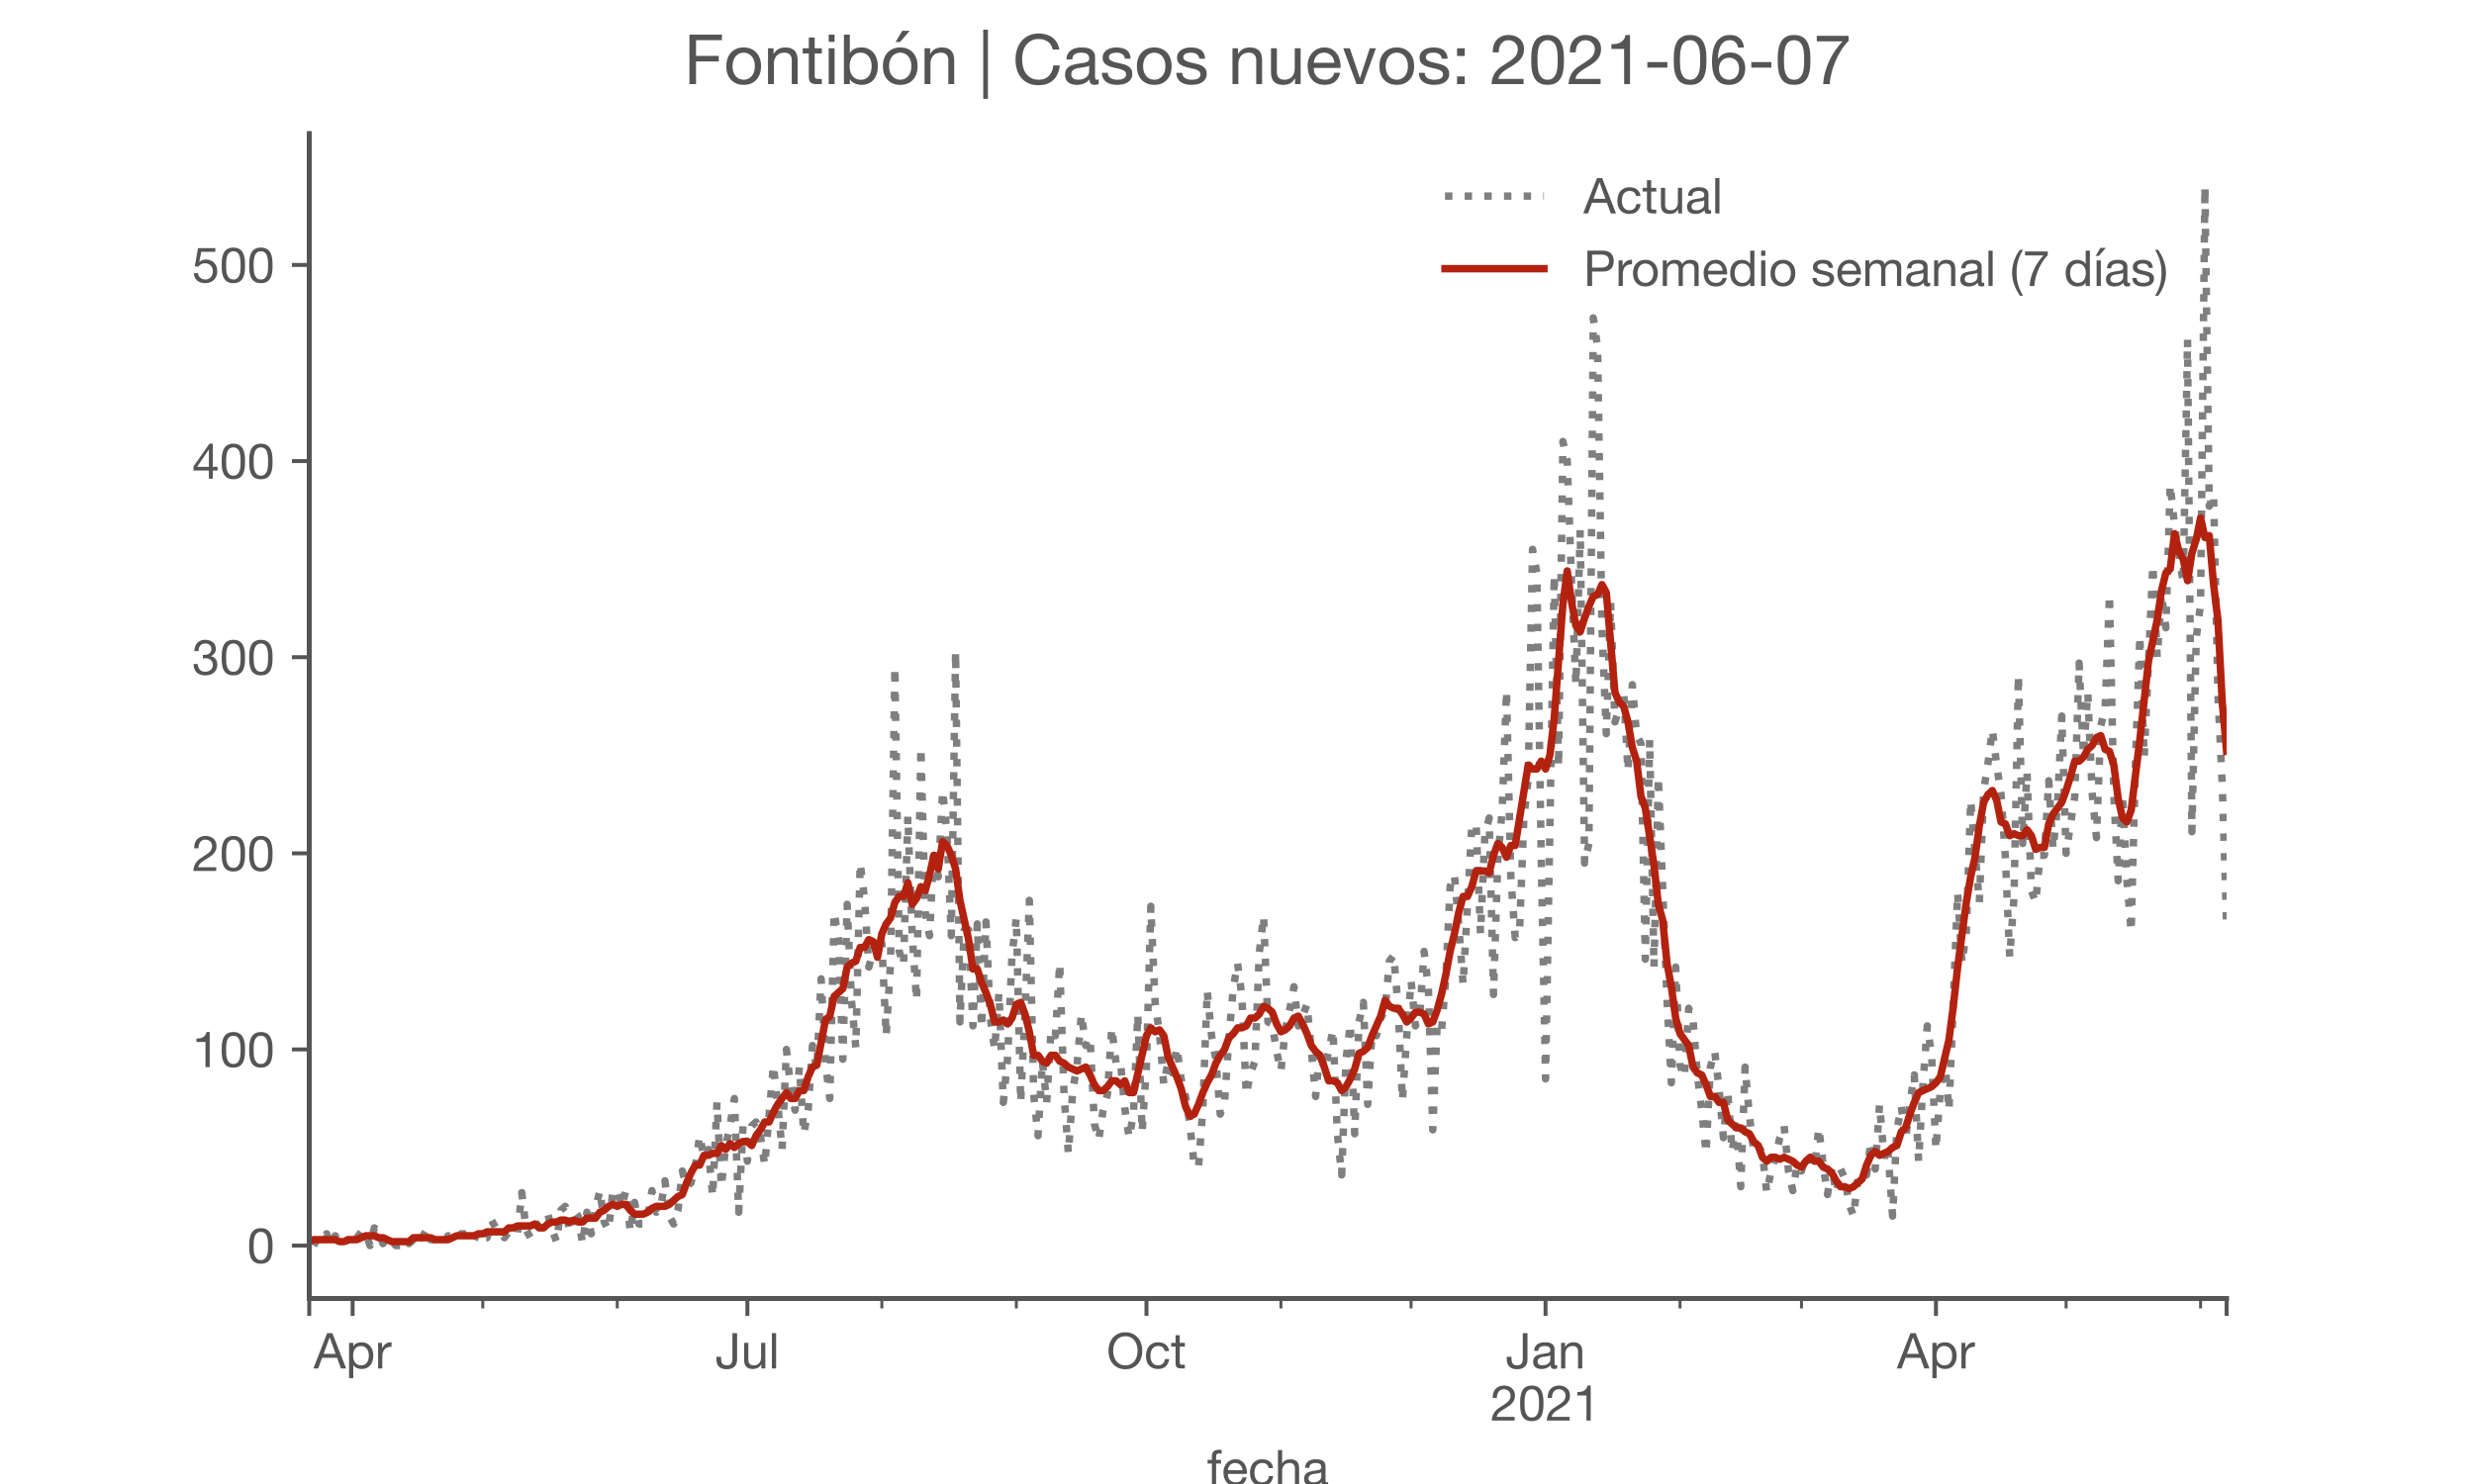 <?xml version="1.0" encoding="utf-8" standalone="no"?>
<!DOCTYPE svg PUBLIC "-//W3C//DTD SVG 1.1//EN"
  "http://www.w3.org/Graphics/SVG/1.1/DTD/svg11.dtd">
<!-- Created with matplotlib (https://matplotlib.org/) -->
<svg height="300pt" version="1.1" viewBox="0 0 500 300" width="500pt" xmlns="http://www.w3.org/2000/svg" xmlns:xlink="http://www.w3.org/1999/xlink">
 <defs>
  <style type="text/css">*{stroke-linecap:butt;stroke-linejoin:round;}</style>
 </defs>
 <g id="figure_1">
  <g id="patch_1">
   <path d="M 0 300 
L 500 300 
L 500 0 
L 0 0 
z
" style="fill:#ffffff;"/>
  </g>
  <g id="axes_1">
   <g id="patch_2">
    <path d="M 62.5 262.5 
L 450 262.5 
L 450 27 
L 62.5 27 
z
" style="fill:#ffffff;"/>
   </g>
   <g id="matplotlib.axis_1">
    <g id="xtick_1">
     <g id="line2d_1">
      <defs>
       <path d="M 0 0 
L 0 3.5 
" id="m747e2728db" style="stroke:#555555;stroke-width:0.8;"/>
      </defs>
      <g>
       <use style="fill:#555555;stroke:#555555;stroke-width:0.8;" x="62.5" xlink:href="#m747e2728db" y="262.5"/>
      </g>
     </g>
    </g>
    <g id="xtick_2">
     <g id="line2d_2">
      <g>
       <use style="fill:#555555;stroke:#555555;stroke-width:0.8;" x="71.267" xlink:href="#m747e2728db" y="262.5"/>
      </g>
     </g>
     <g id="text_1">
      <!-- Apr -->
      <g style="fill:#555555;" transform="translate(63.397 276.641)scale(0.1 -0.1)">
       <defs>
        <path d="M 20.094 29.5 
L 32.203 62.797 
L 32.406 62.797 
L 44.297 29.5 
z
M 27.203 71.406 
L -0.594 0 
L 9.094 0 
L 17.094 21.5 
L 47.297 21.5 
L 55.094 0 
L 65.594 0 
L 37.703 71.406 
z
" id="HelveticaNeue-65"/>
        <path d="M 6.703 51.703 
L 6.703 -19.703 
L 15.203 -19.703 
L 15.203 6.906 
L 15.406 6.906 
Q 16.797 4.594 18.844 3.047 
Q 20.906 1.5 23.203 0.594 
Q 25.5 -0.297 27.844 -0.688 
Q 30.203 -1.094 32.094 -1.094 
Q 38 -1.094 42.453 1 
Q 46.906 3.094 49.844 6.75 
Q 52.797 10.406 54.25 15.297 
Q 55.703 20.203 55.703 25.703 
Q 55.703 31.203 54.203 36.094 
Q 52.703 41 49.75 44.75 
Q 46.797 48.5 42.344 50.703 
Q 37.906 52.906 31.906 52.906 
Q 26.5 52.906 22 50.953 
Q 17.5 49 15.406 44.703 
L 15.203 44.703 
L 15.203 51.703 
z
M 46.703 26.297 
Q 46.703 22.5 45.891 18.891 
Q 45.094 15.297 43.297 12.5 
Q 41.5 9.703 38.547 8 
Q 35.594 6.297 31.203 6.297 
Q 26.797 6.297 23.688 7.938 
Q 20.594 9.594 18.641 12.297 
Q 16.703 15 15.797 18.547 
Q 14.906 22.094 14.906 25.906 
Q 14.906 29.5 15.75 33 
Q 16.594 36.5 18.5 39.25 
Q 20.406 42 23.406 43.703 
Q 26.406 45.406 30.703 45.406 
Q 34.797 45.406 37.844 43.797 
Q 40.906 42.203 42.844 39.5 
Q 44.797 36.797 45.75 33.344 
Q 46.703 29.906 46.703 26.297 
z
" id="HelveticaNeue-112"/>
        <path d="M 6.094 51.703 
L 6.094 0 
L 14.594 0 
L 14.594 23 
Q 14.594 28 15.594 31.844 
Q 16.594 35.703 18.797 38.391 
Q 21 41.094 24.594 42.5 
Q 28.203 43.906 33.297 43.906 
L 33.297 52.906 
Q 26.406 53.094 21.906 50.094 
Q 17.406 47.094 14.297 40.797 
L 14.094 40.797 
L 14.094 51.703 
z
" id="HelveticaNeue-114"/>
       </defs>
       <use xlink:href="#HelveticaNeue-65"/>
       <use x="64.8" xlink:href="#HelveticaNeue-112"/>
       <use x="124.1" xlink:href="#HelveticaNeue-114"/>
      </g>
     </g>
    </g>
    <g id="xtick_3">
     <g id="line2d_3">
      <g>
       <use style="fill:#555555;stroke:#555555;stroke-width:0.8;" x="151.046" xlink:href="#m747e2728db" y="262.5"/>
      </g>
     </g>
     <g id="text_2">
      <!-- Jul -->
      <g style="fill:#555555;" transform="translate(144.561 276.641)scale(0.1 -0.1)">
       <defs>
        <path d="M 44.094 17.797 
L 44.094 71.406 
L 34.594 71.406 
L 34.594 19.203 
Q 34.594 13.297 32.141 9.797 
Q 29.703 6.297 23.203 6.297 
Q 19.703 6.297 17.453 7.344 
Q 15.203 8.406 13.953 10.297 
Q 12.703 12.203 12.203 14.797 
Q 11.703 17.406 11.703 20.5 
L 11.703 23.5 
L 2.203 23.5 
L 2.203 19.094 
Q 2.203 8.906 7.594 3.656 
Q 13 -1.594 23 -1.594 
Q 29 -1.594 33.047 0.047 
Q 37.094 1.703 39.547 4.453 
Q 42 7.203 43.047 10.703 
Q 44.094 14.203 44.094 17.797 
z
" id="HelveticaNeue-74"/>
        <path d="M 49.203 0 
L 49.203 51.703 
L 40.703 51.703 
L 40.703 22.5 
Q 40.703 19 39.75 16.047 
Q 38.797 13.094 36.891 10.891 
Q 35 8.703 32.141 7.5 
Q 29.297 6.297 25.406 6.297 
Q 20.5 6.297 17.703 9.094 
Q 14.906 11.906 14.906 16.703 
L 14.906 51.703 
L 6.406 51.703 
L 6.406 17.703 
Q 6.406 13.5 7.25 10.047 
Q 8.094 6.594 10.188 4.094 
Q 12.297 1.594 15.688 0.25 
Q 19.094 -1.094 24.203 -1.094 
Q 29.906 -1.094 34.094 1.156 
Q 38.297 3.406 41 8.203 
L 41.203 8.203 
L 41.203 0 
z
" id="HelveticaNeue-117"/>
        <path d="M 6.906 71.406 
L 6.906 0 
L 15.406 0 
L 15.406 71.406 
z
" id="HelveticaNeue-108"/>
       </defs>
       <use xlink:href="#HelveticaNeue-74"/>
       <use x="51.9" xlink:href="#HelveticaNeue-117"/>
       <use x="107.5" xlink:href="#HelveticaNeue-108"/>
      </g>
     </g>
    </g>
    <g id="xtick_4">
     <g id="line2d_4">
      <g>
       <use style="fill:#555555;stroke:#555555;stroke-width:0.8;" x="231.702" xlink:href="#m747e2728db" y="262.5"/>
      </g>
     </g>
     <g id="text_3">
      <!-- Oct -->
      <g style="fill:#555555;" transform="translate(223.642 276.641)scale(0.1 -0.1)">
       <defs>
        <path d="M 13.297 35.703 
Q 13.297 41.094 14.688 46.344 
Q 16.094 51.594 19.094 55.797 
Q 22.094 60 26.797 62.547 
Q 31.5 65.094 38 65.094 
Q 44.5 65.094 49.203 62.547 
Q 53.906 60 56.906 55.797 
Q 59.906 51.594 61.297 46.344 
Q 62.703 41.094 62.703 35.703 
Q 62.703 30.297 61.297 25.047 
Q 59.906 19.797 56.906 15.594 
Q 53.906 11.406 49.203 8.844 
Q 44.5 6.297 38 6.297 
Q 31.5 6.297 26.797 8.844 
Q 22.094 11.406 19.094 15.594 
Q 16.094 19.797 14.688 25.047 
Q 13.297 30.297 13.297 35.703 
z
M 3.797 35.703 
Q 3.797 28.406 5.938 21.656 
Q 8.094 14.906 12.391 9.703 
Q 16.703 4.5 23.094 1.453 
Q 29.5 -1.594 38 -1.594 
Q 46.5 -1.594 52.891 1.453 
Q 59.297 4.5 63.594 9.703 
Q 67.906 14.906 70.047 21.656 
Q 72.203 28.406 72.203 35.703 
Q 72.203 43 70.047 49.75 
Q 67.906 56.5 63.594 61.703 
Q 59.297 66.906 52.891 70 
Q 46.5 73.094 38 73.094 
Q 29.5 73.094 23.094 70 
Q 16.703 66.906 12.391 61.703 
Q 8.094 56.5 5.938 49.75 
Q 3.797 43 3.797 35.703 
z
" id="HelveticaNeue-79"/>
        <path d="M 41.5 35.094 
L 50.297 35.094 
Q 49.797 39.703 47.891 43.047 
Q 46 46.406 43.047 48.594 
Q 40.094 50.797 36.25 51.844 
Q 32.406 52.906 28 52.906 
Q 21.906 52.906 17.297 50.75 
Q 12.703 48.594 9.641 44.844 
Q 6.594 41.094 5.094 36.047 
Q 3.594 31 3.594 25.203 
Q 3.594 19.406 5.141 14.547 
Q 6.703 9.703 9.75 6.203 
Q 12.797 2.703 17.344 0.797 
Q 21.906 -1.094 27.797 -1.094 
Q 37.703 -1.094 43.453 4.094 
Q 49.203 9.297 50.594 18.906 
L 41.906 18.906 
Q 41.094 12.906 37.547 9.594 
Q 34 6.297 27.703 6.297 
Q 23.703 6.297 20.797 7.891 
Q 17.906 9.5 16.094 12.141 
Q 14.297 14.797 13.438 18.188 
Q 12.594 21.594 12.594 25.203 
Q 12.594 29.094 13.391 32.75 
Q 14.203 36.406 16.047 39.203 
Q 17.906 42 21 43.703 
Q 24.094 45.406 28.703 45.406 
Q 34.094 45.406 37.297 42.703 
Q 40.5 40 41.5 35.094 
z
" id="HelveticaNeue-99"/>
        <path d="M 18.203 51.703 
L 18.203 67.203 
L 9.703 67.203 
L 9.703 51.703 
L 0.906 51.703 
L 0.906 44.203 
L 9.703 44.203 
L 9.703 11.297 
Q 9.703 7.703 10.391 5.5 
Q 11.094 3.297 12.547 2.094 
Q 14 0.906 16.344 0.453 
Q 18.703 0 22 0 
L 28.5 0 
L 28.5 7.5 
L 24.594 7.5 
Q 22.594 7.5 21.344 7.641 
Q 20.094 7.797 19.391 8.297 
Q 18.703 8.797 18.453 9.688 
Q 18.203 10.594 18.203 12.094 
L 18.203 44.203 
L 28.5 44.203 
L 28.5 51.703 
z
" id="HelveticaNeue-116"/>
       </defs>
       <use xlink:href="#HelveticaNeue-79"/>
       <use x="76" xlink:href="#HelveticaNeue-99"/>
       <use x="129.7" xlink:href="#HelveticaNeue-116"/>
      </g>
     </g>
    </g>
    <g id="xtick_5">
     <g id="line2d_5">
      <g>
       <use style="fill:#555555;stroke:#555555;stroke-width:0.8;" x="312.359" xlink:href="#m747e2728db" y="262.5"/>
      </g>
     </g>
     <g id="text_4">
      <!-- Jan -->
      <g style="fill:#555555;" transform="translate(304.298 276.641)scale(0.1 -0.1)">
       <defs>
        <path d="M 52.203 0.203 
Q 50 -1.094 46.094 -1.094 
Q 42.797 -1.094 40.844 0.75 
Q 38.906 2.594 38.906 6.797 
Q 35.406 2.594 30.75 0.75 
Q 26.094 -1.094 20.703 -1.094 
Q 17.203 -1.094 14.047 -0.297 
Q 10.906 0.5 8.594 2.203 
Q 6.297 3.906 4.938 6.656 
Q 3.594 9.406 3.594 13.297 
Q 3.594 17.703 5.094 20.5 
Q 6.594 23.297 9.047 25.047 
Q 11.5 26.797 14.641 27.688 
Q 17.797 28.594 21.094 29.203 
Q 24.594 29.906 27.75 30.25 
Q 30.906 30.594 33.297 31.25 
Q 35.703 31.906 37.094 33.156 
Q 38.5 34.406 38.5 36.797 
Q 38.5 39.594 37.453 41.297 
Q 36.406 43 34.75 43.891 
Q 33.094 44.797 31.047 45.094 
Q 29 45.406 27 45.406 
Q 21.594 45.406 18 43.344 
Q 14.406 41.297 14.094 35.594 
L 5.594 35.594 
Q 5.797 40.406 7.594 43.703 
Q 9.406 47 12.406 49.047 
Q 15.406 51.094 19.25 52 
Q 23.094 52.906 27.5 52.906 
Q 31 52.906 34.453 52.406 
Q 37.906 51.906 40.703 50.344 
Q 43.5 48.797 45.203 46 
Q 46.906 43.203 46.906 38.703 
L 46.906 12.094 
Q 46.906 9.094 47.25 7.688 
Q 47.594 6.297 49.594 6.297 
Q 50.703 6.297 52.203 6.797 
z
M 38.406 26.703 
Q 36.797 25.5 34.188 24.953 
Q 31.594 24.406 28.75 24.047 
Q 25.906 23.703 23 23.25 
Q 20.094 22.797 17.797 21.797 
Q 15.5 20.797 14.047 18.938 
Q 12.594 17.094 12.594 13.906 
Q 12.594 11.797 13.438 10.344 
Q 14.297 8.906 15.641 8 
Q 17 7.094 18.797 6.688 
Q 20.594 6.297 22.594 6.297 
Q 26.797 6.297 29.797 7.438 
Q 32.797 8.594 34.688 10.344 
Q 36.594 12.094 37.5 14.141 
Q 38.406 16.203 38.406 18 
z
" id="HelveticaNeue-97"/>
        <path d="M 6.406 51.703 
L 6.406 0 
L 14.906 0 
L 14.906 29.203 
Q 14.906 32.703 15.844 35.641 
Q 16.797 38.594 18.688 40.797 
Q 20.594 43 23.438 44.203 
Q 26.297 45.406 30.203 45.406 
Q 35.094 45.406 37.891 42.594 
Q 40.703 39.797 40.703 35 
L 40.703 0 
L 49.203 0 
L 49.203 34 
Q 49.203 38.203 48.344 41.641 
Q 47.5 45.094 45.391 47.594 
Q 43.297 50.094 39.891 51.5 
Q 36.5 52.906 31.406 52.906 
Q 19.906 52.906 14.594 43.5 
L 14.406 43.5 
L 14.406 51.703 
z
" id="HelveticaNeue-110"/>
       </defs>
       <use xlink:href="#HelveticaNeue-74"/>
       <use x="51.9" xlink:href="#HelveticaNeue-97"/>
       <use x="105.6" xlink:href="#HelveticaNeue-110"/>
      </g>
      <!-- 2021 -->
      <g style="fill:#555555;" transform="translate(301.24 287.18)scale(0.1 -0.1)">
       <defs>
        <path d="M 4.406 45.797 
L 12.906 45.797 
Q 12.797 49 13.547 52.141 
Q 14.297 55.297 16 57.797 
Q 17.703 60.297 20.344 61.844 
Q 23 63.406 26.703 63.406 
Q 29.5 63.406 32 62.5 
Q 34.5 61.594 36.344 59.891 
Q 38.203 58.203 39.297 55.844 
Q 40.406 53.5 40.406 50.594 
Q 40.406 46.906 39.25 44.094 
Q 38.094 41.297 35.844 38.891 
Q 33.594 36.5 30.188 34.141 
Q 26.797 31.797 22.297 29 
Q 18.594 26.797 15.188 24.297 
Q 11.797 21.797 9.094 18.5 
Q 6.406 15.203 4.656 10.75 
Q 2.906 6.297 2.406 0 
L 48.703 0 
L 48.703 7.5 
L 12.297 7.5 
Q 12.906 10.797 14.844 13.344 
Q 16.797 15.906 19.547 18.094 
Q 22.297 20.297 25.594 22.25 
Q 28.906 24.203 32.203 26.203 
Q 35.5 28.297 38.594 30.594 
Q 41.703 32.906 44.094 35.75 
Q 46.5 38.594 47.953 42.188 
Q 49.406 45.797 49.406 50.5 
Q 49.406 55.5 47.656 59.297 
Q 45.906 63.094 42.906 65.641 
Q 39.906 68.203 35.844 69.547 
Q 31.797 70.906 27.203 70.906 
Q 21.594 70.906 17.188 69 
Q 12.797 67.094 9.844 63.75 
Q 6.906 60.406 5.5 55.797 
Q 4.094 51.203 4.406 45.797 
z
" id="HelveticaNeue-50"/>
        <path d="M 13.203 34.906 
Q 13.203 37.5 13.25 40.641 
Q 13.297 43.797 13.75 46.938 
Q 14.203 50.094 15.047 53.094 
Q 15.906 56.094 17.547 58.344 
Q 19.203 60.594 21.703 62 
Q 24.203 63.406 27.797 63.406 
Q 31.406 63.406 33.906 62 
Q 36.406 60.594 38.047 58.344 
Q 39.703 56.094 40.547 53.094 
Q 41.406 50.094 41.844 46.938 
Q 42.297 43.797 42.344 40.641 
Q 42.406 37.5 42.406 34.906 
Q 42.406 30.906 42.156 25.953 
Q 41.906 21 40.547 16.641 
Q 39.203 12.297 36.203 9.297 
Q 33.203 6.297 27.797 6.297 
Q 22.406 6.297 19.406 9.297 
Q 16.406 12.297 15.047 16.641 
Q 13.703 21 13.453 25.953 
Q 13.203 30.906 13.203 34.906 
z
M 4.203 34.797 
Q 4.203 30.906 4.391 26.703 
Q 4.594 22.5 5.391 18.5 
Q 6.203 14.5 7.703 10.953 
Q 9.203 7.406 11.797 4.703 
Q 14.406 2 18.344 0.453 
Q 22.297 -1.094 27.797 -1.094 
Q 33.406 -1.094 37.297 0.453 
Q 41.203 2 43.797 4.703 
Q 46.406 7.406 47.906 10.953 
Q 49.406 14.5 50.203 18.5 
Q 51 22.5 51.203 26.703 
Q 51.406 30.906 51.406 34.797 
Q 51.406 38.703 51.203 42.891 
Q 51 47.094 50.203 51.094 
Q 49.406 55.094 47.906 58.688 
Q 46.406 62.297 43.797 65 
Q 41.203 67.703 37.25 69.297 
Q 33.297 70.906 27.797 70.906 
Q 22.297 70.906 18.344 69.297 
Q 14.406 67.703 11.797 65 
Q 9.203 62.297 7.703 58.688 
Q 6.203 55.094 5.391 51.094 
Q 4.594 47.094 4.391 42.891 
Q 4.203 38.703 4.203 34.797 
z
" id="HelveticaNeue-48"/>
        <path d="M 35.594 0 
L 35.594 70.906 
L 29.094 70.906 
Q 28.406 66.906 26.5 64.297 
Q 24.594 61.703 21.844 60.203 
Q 19.094 58.703 15.688 58.141 
Q 12.297 57.594 8.703 57.594 
L 8.703 50.797 
L 27.094 50.797 
L 27.094 0 
z
" id="HelveticaNeue-49"/>
       </defs>
       <use xlink:href="#HelveticaNeue-50"/>
       <use x="55.6" xlink:href="#HelveticaNeue-48"/>
       <use x="111.2" xlink:href="#HelveticaNeue-50"/>
       <use x="166.8" xlink:href="#HelveticaNeue-49"/>
      </g>
     </g>
    </g>
    <g id="xtick_6">
     <g id="line2d_6">
      <g>
       <use style="fill:#555555;stroke:#555555;stroke-width:0.8;" x="391.261" xlink:href="#m747e2728db" y="262.5"/>
      </g>
     </g>
     <g id="text_5">
      <!-- Apr -->
      <g style="fill:#555555;" transform="translate(383.392 276.641)scale(0.1 -0.1)">
       <use xlink:href="#HelveticaNeue-65"/>
       <use x="64.8" xlink:href="#HelveticaNeue-112"/>
       <use x="124.1" xlink:href="#HelveticaNeue-114"/>
      </g>
     </g>
    </g>
    <g id="xtick_7">
     <g id="line2d_7">
      <g>
       <use style="fill:#555555;stroke:#555555;stroke-width:0.8;" x="450" xlink:href="#m747e2728db" y="262.5"/>
      </g>
     </g>
    </g>
    <g id="xtick_8">
     <g id="line2d_8">
      <defs>
       <path d="M 0 0 
L 0 2 
" id="ma4de3deaf3" style="stroke:#555555;stroke-width:0.6;"/>
      </defs>
      <g>
       <use style="fill:#555555;stroke:#555555;stroke-width:0.6;" x="97.568" xlink:href="#ma4de3deaf3" y="262.5"/>
      </g>
     </g>
    </g>
    <g id="xtick_9">
     <g id="line2d_9">
      <g>
       <use style="fill:#555555;stroke:#555555;stroke-width:0.6;" x="124.745" xlink:href="#ma4de3deaf3" y="262.5"/>
      </g>
     </g>
    </g>
    <g id="xtick_10">
     <g id="line2d_10">
      <g>
       <use style="fill:#555555;stroke:#555555;stroke-width:0.6;" x="178.224" xlink:href="#ma4de3deaf3" y="262.5"/>
      </g>
     </g>
    </g>
    <g id="xtick_11">
     <g id="line2d_11">
      <g>
       <use style="fill:#555555;stroke:#555555;stroke-width:0.6;" x="205.402" xlink:href="#ma4de3deaf3" y="262.5"/>
      </g>
     </g>
    </g>
    <g id="xtick_12">
     <g id="line2d_12">
      <g>
       <use style="fill:#555555;stroke:#555555;stroke-width:0.6;" x="258.88" xlink:href="#ma4de3deaf3" y="262.5"/>
      </g>
     </g>
    </g>
    <g id="xtick_13">
     <g id="line2d_13">
      <g>
       <use style="fill:#555555;stroke:#555555;stroke-width:0.6;" x="285.181" xlink:href="#ma4de3deaf3" y="262.5"/>
      </g>
     </g>
    </g>
    <g id="xtick_14">
     <g id="line2d_14">
      <g>
       <use style="fill:#555555;stroke:#555555;stroke-width:0.6;" x="339.536" xlink:href="#ma4de3deaf3" y="262.5"/>
      </g>
     </g>
    </g>
    <g id="xtick_15">
     <g id="line2d_15">
      <g>
       <use style="fill:#555555;stroke:#555555;stroke-width:0.6;" x="364.084" xlink:href="#ma4de3deaf3" y="262.5"/>
      </g>
     </g>
    </g>
    <g id="xtick_16">
     <g id="line2d_16">
      <g>
       <use style="fill:#555555;stroke:#555555;stroke-width:0.6;" x="417.562" xlink:href="#ma4de3deaf3" y="262.5"/>
      </g>
     </g>
    </g>
    <g id="xtick_17">
     <g id="line2d_17">
      <g>
       <use style="fill:#555555;stroke:#555555;stroke-width:0.6;" x="444.74" xlink:href="#ma4de3deaf3" y="262.5"/>
      </g>
     </g>
    </g>
    <g id="text_6">
     <!-- fecha -->
     <g style="fill:#555555;" transform="translate(243.935 300.291)scale(0.1 -0.1)">
      <defs>
       <path d="M 9.906 44.203 
L 9.906 0 
L 18.406 0 
L 18.406 44.203 
L 28.406 44.203 
L 28.406 51.703 
L 18.406 51.703 
L 18.406 58.906 
Q 18.406 62.297 20.094 63.5 
Q 21.797 64.703 24.906 64.703 
Q 26 64.703 27.297 64.547 
Q 28.594 64.406 29.703 64 
L 29.703 71.406 
Q 28.5 71.797 26.953 72 
Q 25.406 72.203 24.203 72.203 
Q 17.203 72.203 13.547 68.953 
Q 9.906 65.703 9.906 59.406 
L 9.906 51.703 
L 1.203 51.703 
L 1.203 44.203 
z
" id="HelveticaNeue-102"/>
       <path d="M 42.297 30.797 
L 12.594 30.797 
Q 12.797 33.797 13.891 36.438 
Q 15 39.094 16.891 41.094 
Q 18.797 43.094 21.438 44.25 
Q 24.094 45.406 27.406 45.406 
Q 30.594 45.406 33.25 44.25 
Q 35.906 43.094 37.844 41.141 
Q 39.797 39.203 40.938 36.5 
Q 42.094 33.797 42.297 30.797 
z
M 50.5 16.406 
L 42.094 16.406 
Q 41 11.297 37.547 8.797 
Q 34.094 6.297 28.703 6.297 
Q 24.5 6.297 21.391 7.688 
Q 18.297 9.094 16.297 11.438 
Q 14.297 13.797 13.391 16.844 
Q 12.5 19.906 12.594 23.297 
L 51.297 23.297 
Q 51.5 28 50.453 33.203 
Q 49.406 38.406 46.656 42.797 
Q 43.906 47.203 39.344 50.047 
Q 34.797 52.906 27.906 52.906 
Q 22.594 52.906 18.141 50.906 
Q 13.703 48.906 10.453 45.297 
Q 7.203 41.703 5.391 36.797 
Q 3.594 31.906 3.594 26 
Q 3.797 20.094 5.344 15.094 
Q 6.906 10.094 10 6.5 
Q 13.094 2.906 17.641 0.906 
Q 22.203 -1.094 28.406 -1.094 
Q 37.203 -1.094 43 3.297 
Q 48.797 7.703 50.5 16.406 
z
" id="HelveticaNeue-101"/>
       <path d="M 6.406 71.406 
L 6.406 0 
L 14.906 0 
L 14.906 29.203 
Q 14.906 32.703 15.844 35.641 
Q 16.797 38.594 18.688 40.797 
Q 20.594 43 23.438 44.203 
Q 26.297 45.406 30.203 45.406 
Q 35.094 45.406 37.891 42.594 
Q 40.703 39.797 40.703 35 
L 40.703 0 
L 49.203 0 
L 49.203 34 
Q 49.203 38.203 48.344 41.641 
Q 47.5 45.094 45.391 47.594 
Q 43.297 50.094 39.891 51.5 
Q 36.5 52.906 31.406 52.906 
Q 29.094 52.906 26.641 52.406 
Q 24.203 51.906 21.953 50.844 
Q 19.703 49.797 17.891 48.141 
Q 16.094 46.5 15.094 44.094 
L 14.906 44.094 
L 14.906 71.406 
z
" id="HelveticaNeue-104"/>
      </defs>
      <use xlink:href="#HelveticaNeue-102"/>
      <use x="29.6" xlink:href="#HelveticaNeue-101"/>
      <use x="83.3" xlink:href="#HelveticaNeue-99"/>
      <use x="137" xlink:href="#HelveticaNeue-104"/>
      <use x="192.6" xlink:href="#HelveticaNeue-97"/>
     </g>
    </g>
   </g>
   <g id="matplotlib.axis_2">
    <g id="ytick_1">
     <g id="line2d_18">
      <defs>
       <path d="M 0 0 
L -3.5 0 
" id="me09729c45c" style="stroke:#555555;stroke-width:0.8;"/>
      </defs>
      <g>
       <use style="fill:#555555;stroke:#555555;stroke-width:0.8;" x="62.5" xlink:href="#me09729c45c" y="251.795"/>
      </g>
     </g>
     <g id="text_7">
      <!-- 0 -->
      <g style="fill:#555555;" transform="translate(49.941 255.366)scale(0.1 -0.1)">
       <use xlink:href="#HelveticaNeue-48"/>
      </g>
     </g>
    </g>
    <g id="ytick_2">
     <g id="line2d_19">
      <g>
       <use style="fill:#555555;stroke:#555555;stroke-width:0.8;" x="62.5" xlink:href="#me09729c45c" y="212.149"/>
      </g>
     </g>
     <g id="text_8">
      <!-- 100 -->
      <g style="fill:#555555;" transform="translate(38.822 215.719)scale(0.1 -0.1)">
       <use xlink:href="#HelveticaNeue-49"/>
       <use x="55.6" xlink:href="#HelveticaNeue-48"/>
       <use x="111.2" xlink:href="#HelveticaNeue-48"/>
      </g>
     </g>
    </g>
    <g id="ytick_3">
     <g id="line2d_20">
      <g>
       <use style="fill:#555555;stroke:#555555;stroke-width:0.8;" x="62.5" xlink:href="#me09729c45c" y="172.503"/>
      </g>
     </g>
     <g id="text_9">
      <!-- 200 -->
      <g style="fill:#555555;" transform="translate(38.822 176.073)scale(0.1 -0.1)">
       <use xlink:href="#HelveticaNeue-50"/>
       <use x="55.6" xlink:href="#HelveticaNeue-48"/>
       <use x="111.2" xlink:href="#HelveticaNeue-48"/>
      </g>
     </g>
    </g>
    <g id="ytick_4">
     <g id="line2d_21">
      <g>
       <use style="fill:#555555;stroke:#555555;stroke-width:0.8;" x="62.5" xlink:href="#me09729c45c" y="132.856"/>
      </g>
     </g>
     <g id="text_10">
      <!-- 300 -->
      <g style="fill:#555555;" transform="translate(38.822 136.426)scale(0.1 -0.1)">
       <defs>
        <path d="M 21.797 40.5 
L 21.797 33.297 
Q 24.203 33.594 26.906 33.594 
Q 30.094 33.594 32.844 32.75 
Q 35.594 31.906 37.594 30.156 
Q 39.594 28.406 40.797 25.844 
Q 42 23.297 42 20 
Q 42 16.797 40.75 14.25 
Q 39.5 11.703 37.391 9.953 
Q 35.297 8.203 32.5 7.25 
Q 29.703 6.297 26.594 6.297 
Q 19.297 6.297 15.5 10.641 
Q 11.703 15 11.5 21.906 
L 3 21.906 
Q 2.906 16.406 4.547 12.094 
Q 6.203 7.797 9.297 4.844 
Q 12.406 1.906 16.797 0.406 
Q 21.203 -1.094 26.594 -1.094 
Q 31.594 -1.094 36.047 0.25 
Q 40.5 1.594 43.797 4.297 
Q 47.094 7 49.047 11.047 
Q 51 15.094 51 20.406 
Q 51 26.797 47.844 31.5 
Q 44.703 36.203 38.203 37.594 
L 38.203 37.797 
Q 42.406 39.703 45.203 43.391 
Q 48 47.094 48 51.906 
Q 48 56.797 46.344 60.391 
Q 44.703 64 41.797 66.297 
Q 38.906 68.594 34.953 69.75 
Q 31 70.906 26.406 70.906 
Q 21.094 70.906 17.047 69.203 
Q 13 67.5 10.297 64.5 
Q 7.594 61.5 6.141 57.297 
Q 4.703 53.094 4.5 48 
L 13 48 
Q 13 51.094 13.797 53.891 
Q 14.594 56.703 16.25 58.797 
Q 17.906 60.906 20.453 62.156 
Q 23 63.406 26.406 63.406 
Q 31.797 63.406 35.391 60.547 
Q 39 57.703 39 52 
Q 39 49.203 37.891 47 
Q 36.797 44.797 34.938 43.344 
Q 33.094 41.906 30.641 41.156 
Q 28.203 40.406 25.5 40.406 
L 23.703 40.406 
Q 23.203 40.406 22.703 40.406 
Q 22.297 40.406 21.797 40.5 
z
" id="HelveticaNeue-51"/>
       </defs>
       <use xlink:href="#HelveticaNeue-51"/>
       <use x="55.6" xlink:href="#HelveticaNeue-48"/>
       <use x="111.2" xlink:href="#HelveticaNeue-48"/>
      </g>
     </g>
    </g>
    <g id="ytick_5">
     <g id="line2d_22">
      <g>
       <use style="fill:#555555;stroke:#555555;stroke-width:0.8;" x="62.5" xlink:href="#me09729c45c" y="93.21"/>
      </g>
     </g>
     <g id="text_11">
      <!-- 400 -->
      <g style="fill:#555555;" transform="translate(38.822 96.78)scale(0.1 -0.1)">
       <defs>
        <path d="M 33.906 24.094 
L 10.094 24.094 
L 33.703 58.797 
L 33.906 58.797 
z
M 41.906 24.094 
L 41.906 70.906 
L 35.094 70.906 
L 2.797 24.797 
L 2.797 16.594 
L 33.906 16.594 
L 33.906 0 
L 41.906 0 
L 41.906 16.594 
L 51.5 16.594 
L 51.5 24.094 
z
" id="HelveticaNeue-52"/>
       </defs>
       <use xlink:href="#HelveticaNeue-52"/>
       <use x="55.6" xlink:href="#HelveticaNeue-48"/>
       <use x="111.2" xlink:href="#HelveticaNeue-48"/>
      </g>
     </g>
    </g>
    <g id="ytick_6">
     <g id="line2d_23">
      <g>
       <use style="fill:#555555;stroke:#555555;stroke-width:0.8;" x="62.5" xlink:href="#me09729c45c" y="53.563"/>
      </g>
     </g>
     <g id="text_12">
      <!-- 500 -->
      <g style="fill:#555555;" transform="translate(38.822 57.133)scale(0.1 -0.1)">
       <defs>
        <path d="M 47 62.203 
L 47 69.703 
L 12 69.703 
L 5.406 32.906 
L 12.703 32.5 
Q 15.203 35.5 18.453 37.344 
Q 21.703 39.203 25.906 39.203 
Q 29.5 39.203 32.453 38 
Q 35.406 36.797 37.5 34.641 
Q 39.594 32.5 40.75 29.547 
Q 41.906 26.594 41.906 23.094 
Q 41.906 18.906 40.703 15.75 
Q 39.5 12.594 37.453 10.5 
Q 35.406 8.406 32.656 7.344 
Q 29.906 6.297 26.906 6.297 
Q 23.703 6.297 21.047 7.25 
Q 18.406 8.203 16.453 9.953 
Q 14.5 11.703 13.344 14.047 
Q 12.203 16.406 12 19.094 
L 3.5 19.094 
Q 3.594 14.297 5.391 10.5 
Q 7.203 6.703 10.297 4.141 
Q 13.406 1.594 17.453 0.25 
Q 21.5 -1.094 26.094 -1.094 
Q 32.297 -1.094 36.938 0.844 
Q 41.594 2.797 44.688 6.094 
Q 47.797 9.406 49.344 13.656 
Q 50.906 17.906 50.906 22.406 
Q 50.906 28.5 49.094 33.047 
Q 47.297 37.594 44.188 40.641 
Q 41.094 43.703 36.891 45.203 
Q 32.703 46.703 28 46.703 
Q 24.406 46.703 20.75 45.453 
Q 17.094 44.203 14.797 41.594 
L 14.594 41.797 
L 18.406 62.203 
z
" id="HelveticaNeue-53"/>
       </defs>
       <use xlink:href="#HelveticaNeue-53"/>
       <use x="55.6" xlink:href="#HelveticaNeue-48"/>
       <use x="111.2" xlink:href="#HelveticaNeue-48"/>
      </g>
     </g>
    </g>
   </g>
   <g id="line2d_24">
    <path clip-path="url(#pb34030f36d)" d="M 63.377 251.795 
L 64.253 250.21 
L 65.13 250.606 
L 66.007 249.417 
L 66.883 251.795 
L 67.76 249.813 
L 68.637 251.399 
L 70.39 250.606 
L 71.267 251.795 
L 72.144 250.21 
L 73.02 249.02 
L 73.897 249.02 
L 74.774 251.795 
L 75.65 248.227 
L 76.527 249.02 
L 77.404 251.399 
L 78.281 250.21 
L 80.034 251.795 
L 80.911 251.795 
L 81.787 250.606 
L 82.664 251.399 
L 83.541 250.606 
L 84.417 249.417 
L 85.294 250.21 
L 86.171 248.624 
L 87.048 250.606 
L 87.924 250.606 
L 88.801 251.795 
L 89.678 251.399 
L 90.554 249.813 
L 91.431 250.21 
L 92.308 250.21 
L 93.184 249.417 
L 94.061 249.417 
L 94.938 249.02 
L 95.814 250.606 
L 96.691 249.02 
L 97.568 250.21 
L 98.445 250.21 
L 99.321 246.641 
L 100.198 248.227 
L 101.075 249.02 
L 101.951 250.21 
L 102.828 249.02 
L 103.705 249.02 
L 104.581 249.417 
L 105.458 241.091 
L 106.335 248.624 
L 107.212 250.21 
L 108.088 249.813 
L 108.965 247.434 
L 109.842 246.641 
L 110.718 245.452 
L 111.595 248.624 
L 112.472 251.003 
L 113.348 244.659 
L 114.225 243.866 
L 115.102 249.02 
L 115.979 244.659 
L 116.855 245.848 
L 117.732 251.399 
L 118.609 245.056 
L 119.485 249.417 
L 120.362 244.263 
L 121.239 240.694 
L 122.115 247.038 
L 122.992 248.624 
L 123.869 240.694 
L 124.745 240.694 
L 125.622 243.866 
L 126.499 240.694 
L 127.376 249.02 
L 128.252 243.073 
L 129.129 247.434 
L 130.006 247.434 
L 130.882 246.245 
L 131.759 240.694 
L 132.636 245.056 
L 133.512 244.263 
L 134.389 238.712 
L 135.266 245.848 
L 136.143 247.434 
L 137.019 244.659 
L 137.896 236.73 
L 138.773 239.902 
L 139.649 239.109 
L 140.526 235.937 
L 141.403 229.593 
L 142.279 233.955 
L 143.156 232.369 
L 144.033 241.884 
L 144.91 222.854 
L 145.786 239.902 
L 146.663 231.576 
L 147.54 227.611 
L 148.416 222.061 
L 149.293 245.056 
L 150.17 227.611 
L 151.046 234.747 
L 151.923 227.611 
L 152.8 226.818 
L 153.676 229.593 
L 154.553 235.54 
L 156.307 215.321 
L 157.183 223.25 
L 158.06 232.369 
L 158.937 212.149 
L 159.813 220.078 
L 160.69 224.439 
L 161.567 215.717 
L 162.443 229.197 
L 163.32 224.439 
L 164.197 211.356 
L 165.074 216.114 
L 165.95 197.876 
L 166.827 214.924 
L 167.704 222.061 
L 168.58 184.396 
L 169.457 189.947 
L 170.334 214.131 
L 171.21 182.811 
L 172.087 202.237 
L 172.964 211.753 
L 173.84 174.485 
L 174.717 181.621 
L 175.594 195.497 
L 177.347 189.154 
L 178.224 190.74 
L 179.101 209.374 
L 179.977 194.705 
L 180.854 134.838 
L 181.731 192.326 
L 182.607 195.101 
L 183.484 164.97 
L 184.361 189.154 
L 185.238 202.237 
L 186.114 151.093 
L 186.991 184.396 
L 187.868 189.154 
L 188.744 171.313 
L 189.621 177.26 
L 190.498 159.816 
L 191.374 168.141 
L 192.251 189.154 
L 193.128 131.667 
L 194.005 206.598 
L 194.881 187.965 
L 195.758 187.965 
L 196.635 207.391 
L 197.511 186.775 
L 198.388 207.788 
L 199.265 186.379 
L 200.141 205.806 
L 201.018 212.149 
L 201.895 200.652 
L 202.771 222.854 
L 203.648 213.735 
L 204.525 193.119 
L 205.402 185.586 
L 206.278 222.854 
L 207.155 204.616 
L 208.032 182.018 
L 208.908 221.268 
L 209.785 229.593 
L 210.662 214.528 
L 211.538 222.854 
L 212.415 208.184 
L 213.292 209.374 
L 214.169 194.705 
L 215.045 221.268 
L 215.922 233.162 
L 216.799 220.475 
L 217.675 215.321 
L 218.552 205.013 
L 219.429 211.356 
L 220.305 209.77 
L 221.182 227.215 
L 222.059 230.386 
L 222.936 224.439 
L 223.812 221.268 
L 224.689 207.788 
L 225.566 214.924 
L 226.442 214.528 
L 227.319 224.043 
L 228.196 229.99 
L 229.072 225.232 
L 229.949 205.013 
L 230.826 228.801 
L 231.702 215.321 
L 232.579 183.207 
L 233.456 202.634 
L 234.333 208.977 
L 235.209 219.285 
L 236.086 214.528 
L 236.963 216.907 
L 237.839 211.753 
L 238.716 218.096 
L 239.593 221.664 
L 240.469 227.215 
L 241.346 235.54 
L 242.223 235.937 
L 243.1 224.043 
L 243.976 200.255 
L 244.853 209.374 
L 245.73 214.131 
L 246.606 225.232 
L 247.483 222.854 
L 248.36 209.77 
L 249.236 199.859 
L 250.113 194.705 
L 250.99 201.444 
L 251.867 221.268 
L 252.743 216.907 
L 253.62 214.528 
L 254.497 192.722 
L 255.373 185.189 
L 256.25 206.598 
L 257.127 206.995 
L 258.003 212.545 
L 258.88 216.51 
L 259.757 208.184 
L 260.633 204.22 
L 261.51 199.462 
L 262.387 207.391 
L 263.264 205.409 
L 264.14 203.03 
L 265.894 221.664 
L 266.77 212.149 
L 267.647 216.114 
L 268.524 212.545 
L 269.4 208.184 
L 270.277 229.197 
L 271.154 237.523 
L 272.031 214.131 
L 272.907 206.995 
L 273.784 229.197 
L 274.661 206.598 
L 275.537 202.634 
L 276.414 223.25 
L 277.291 208.581 
L 278.167 209.374 
L 279.044 205.806 
L 279.921 204.22 
L 280.798 194.308 
L 281.674 193.119 
L 282.551 203.427 
L 283.428 222.457 
L 284.304 209.374 
L 285.181 198.273 
L 286.058 207.391 
L 286.934 205.409 
L 287.811 192.326 
L 288.688 199.859 
L 289.564 228.404 
L 290.441 207.391 
L 291.318 208.581 
L 292.195 197.876 
L 293.071 179.242 
L 293.948 176.864 
L 294.825 187.172 
L 295.701 199.066 
L 297.455 166.952 
L 298.331 166.556 
L 299.208 188.758 
L 300.085 168.934 
L 300.962 165.366 
L 301.838 201.048 
L 302.715 173.692 
L 303.592 163.78 
L 304.468 139.596 
L 305.345 177.26 
L 306.222 189.551 
L 307.098 188.361 
L 307.975 165.366 
L 308.852 157.437 
L 309.729 111.051 
L 310.605 115.808 
L 311.482 173.295 
L 312.359 218.096 
L 314.112 116.205 
L 314.989 155.058 
L 315.865 89.245 
L 316.742 93.21 
L 317.619 117.79 
L 318.495 138.407 
L 319.372 107.086 
L 320.249 174.485 
L 321.126 170.52 
L 322.002 64.268 
L 322.879 70.215 
L 323.756 126.909 
L 324.632 148.318 
L 325.509 121.755 
L 326.386 145.939 
L 327.262 143.164 
L 328.139 139.596 
L 329.016 155.851 
L 329.893 138.407 
L 330.769 148.715 
L 331.646 150.301 
L 332.523 193.912 
L 333.399 149.508 
L 334.276 195.497 
L 335.153 157.04 
L 336.906 202.237 
L 337.783 218.889 
L 338.66 195.497 
L 339.536 215.321 
L 340.413 217.699 
L 341.29 203.823 
L 342.166 206.202 
L 343.043 217.303 
L 343.92 224.439 
L 344.796 233.162 
L 345.673 215.717 
L 346.55 212.545 
L 347.426 220.078 
L 348.303 229.99 
L 349.18 220.475 
L 350.057 232.765 
L 350.933 227.611 
L 351.81 239.902 
L 352.687 215.717 
L 353.563 225.629 
L 354.44 232.765 
L 355.317 231.576 
L 356.193 233.162 
L 357.07 241.091 
L 357.947 236.73 
L 358.824 233.955 
L 359.7 229.99 
L 360.577 227.611 
L 361.454 236.73 
L 362.33 240.694 
L 363.207 235.54 
L 364.084 236.73 
L 364.96 233.558 
L 365.837 233.955 
L 366.714 235.937 
L 367.59 228.008 
L 368.467 235.54 
L 369.344 241.487 
L 370.221 235.937 
L 371.097 241.091 
L 371.974 236.333 
L 372.851 238.316 
L 373.727 243.47 
L 374.604 245.848 
L 375.481 238.316 
L 376.357 237.126 
L 377.234 237.523 
L 378.111 230.783 
L 378.988 236.333 
L 379.864 223.25 
L 380.741 233.558 
L 381.618 233.558 
L 382.494 245.848 
L 383.371 228.404 
L 384.248 223.646 
L 385.124 230.386 
L 386.001 222.854 
L 386.878 217.303 
L 387.755 234.747 
L 388.631 219.285 
L 389.508 207.391 
L 390.385 213.338 
L 391.261 232.369 
L 392.138 220.475 
L 393.015 214.131 
L 393.891 224.439 
L 395.645 180.432 
L 396.521 194.705 
L 397.398 188.361 
L 398.275 161.798 
L 400.028 182.414 
L 400.905 159.816 
L 401.782 154.265 
L 402.658 147.525 
L 403.535 154.662 
L 404.412 160.609 
L 405.288 173.295 
L 406.165 193.515 
L 407.042 181.225 
L 407.919 136.424 
L 408.795 170.52 
L 409.672 156.247 
L 410.549 180.035 
L 411.425 182.414 
L 412.302 172.899 
L 413.179 172.899 
L 414.055 157.833 
L 414.932 171.71 
L 415.809 162.987 
L 416.686 144.75 
L 417.562 172.503 
L 419.316 161.005 
L 420.192 134.045 
L 421.069 152.679 
L 421.946 139.992 
L 422.822 160.212 
L 423.699 169.331 
L 424.576 146.732 
L 425.452 143.164 
L 426.329 120.169 
L 427.206 160.609 
L 428.083 178.053 
L 428.959 160.609 
L 429.836 177.657 
L 430.713 188.361 
L 431.589 153.869 
L 432.466 128.495 
L 433.343 153.076 
L 435.096 114.222 
L 435.973 132.856 
L 436.85 120.169 
L 437.726 126.909 
L 438.603 97.967 
L 439.48 106.293 
L 441.233 117.79 
L 442.11 68.629 
L 442.986 168.141 
L 443.863 128.891 
L 444.74 122.152 
L 445.617 37.705 
L 446.493 102.328 
L 447.37 99.949 
L 448.247 140.389 
L 449.123 158.626 
L 450 186.775 
L 450 186.775 
" style="fill:none;stroke:#000000;stroke-dasharray:1.5,2.475;stroke-dashoffset:0;stroke-opacity:0.5;stroke-width:1.5;"/>
   </g>
   <g id="line2d_25">
    <path clip-path="url(#pb34030f36d)" d="M 62.5 251.003 
L 63.377 250.606 
L 67.76 250.606 
L 68.637 251.003 
L 69.514 251.003 
L 70.39 250.606 
L 72.144 250.606 
L 73.897 249.813 
L 75.65 249.813 
L 76.527 250.21 
L 77.404 250.21 
L 79.157 251.003 
L 82.664 251.003 
L 83.541 250.21 
L 87.048 250.21 
L 87.924 250.606 
L 90.554 250.606 
L 92.308 249.813 
L 95.814 249.813 
L 96.691 249.417 
L 97.568 249.417 
L 98.445 249.02 
L 101.951 249.02 
L 102.828 248.227 
L 103.705 248.227 
L 104.581 247.831 
L 107.212 247.831 
L 108.088 247.434 
L 108.965 248.227 
L 109.842 248.227 
L 110.718 247.434 
L 111.595 247.038 
L 112.472 247.038 
L 113.348 246.641 
L 114.225 246.641 
L 115.102 247.038 
L 115.979 246.641 
L 116.855 247.038 
L 117.732 247.038 
L 118.609 246.245 
L 120.362 246.245 
L 121.239 245.056 
L 122.115 244.659 
L 122.992 243.866 
L 123.869 243.47 
L 124.745 243.866 
L 125.622 243.47 
L 126.499 243.47 
L 127.376 244.659 
L 128.252 245.452 
L 130.006 245.452 
L 130.882 245.056 
L 131.759 244.263 
L 132.636 243.866 
L 134.389 243.866 
L 135.266 243.47 
L 137.019 241.884 
L 137.896 241.487 
L 138.773 239.109 
L 139.649 237.126 
L 140.526 235.54 
L 141.403 235.54 
L 142.279 233.558 
L 143.156 233.558 
L 144.033 233.162 
L 144.91 233.162 
L 145.786 231.576 
L 146.663 232.369 
L 147.54 231.179 
L 148.416 231.972 
L 149.293 231.179 
L 150.17 230.783 
L 151.046 230.783 
L 151.923 231.576 
L 152.8 229.593 
L 153.676 228.404 
L 154.553 226.818 
L 155.43 226.818 
L 156.307 224.836 
L 157.183 223.25 
L 158.937 220.871 
L 159.813 222.061 
L 160.69 222.061 
L 161.567 220.475 
L 162.443 220.475 
L 163.32 217.699 
L 164.197 215.717 
L 165.074 215.321 
L 166.827 206.202 
L 167.704 205.409 
L 168.58 201.444 
L 170.334 199.859 
L 171.21 195.497 
L 172.087 194.705 
L 172.964 194.308 
L 173.84 191.533 
L 174.717 191.533 
L 175.594 189.947 
L 176.471 190.343 
L 177.347 193.515 
L 178.224 188.758 
L 179.101 186.775 
L 179.977 185.586 
L 180.854 182.414 
L 181.731 181.225 
L 182.607 181.225 
L 183.484 178.449 
L 184.361 182.811 
L 185.238 181.621 
L 186.114 179.242 
L 186.991 180.035 
L 187.868 176.864 
L 188.744 172.899 
L 189.621 175.674 
L 190.498 170.124 
L 191.374 170.917 
L 192.251 172.899 
L 193.128 175.674 
L 194.005 182.018 
L 195.758 189.947 
L 196.635 195.894 
L 197.511 195.894 
L 198.388 198.669 
L 199.265 200.652 
L 200.141 203.03 
L 201.018 206.598 
L 201.895 206.598 
L 202.771 206.202 
L 203.648 206.995 
L 204.525 205.806 
L 205.402 203.03 
L 206.278 202.634 
L 207.155 205.013 
L 208.032 208.581 
L 208.908 213.338 
L 209.785 213.338 
L 210.662 214.528 
L 211.538 214.924 
L 212.415 213.338 
L 213.292 213.338 
L 214.169 214.528 
L 215.045 214.924 
L 215.922 215.717 
L 217.675 216.51 
L 219.429 215.717 
L 220.305 217.303 
L 221.182 219.285 
L 222.059 220.475 
L 222.936 220.475 
L 223.812 219.682 
L 224.689 218.492 
L 225.566 218.492 
L 226.442 219.285 
L 227.319 218.492 
L 228.196 220.871 
L 229.072 220.871 
L 231.702 209.374 
L 232.579 207.788 
L 233.456 208.581 
L 234.333 208.184 
L 235.209 209.374 
L 236.086 213.735 
L 237.839 217.699 
L 238.716 220.078 
L 239.593 223.646 
L 240.469 225.629 
L 241.346 225.232 
L 242.223 223.25 
L 243.1 220.871 
L 243.976 218.889 
L 244.853 217.303 
L 245.73 214.924 
L 246.606 213.338 
L 247.483 212.149 
L 248.36 209.77 
L 249.236 208.977 
L 250.113 207.788 
L 250.99 207.788 
L 251.867 207.391 
L 252.743 205.806 
L 253.62 205.806 
L 254.497 205.013 
L 255.373 203.427 
L 256.25 203.823 
L 257.127 204.616 
L 258.003 206.995 
L 258.88 208.581 
L 259.757 208.184 
L 260.633 207.391 
L 261.51 205.806 
L 262.387 205.409 
L 263.264 206.995 
L 264.14 208.977 
L 265.017 211.356 
L 265.894 212.545 
L 266.77 213.338 
L 267.647 215.717 
L 268.524 218.492 
L 269.4 218.492 
L 270.277 218.889 
L 271.154 220.475 
L 272.031 219.682 
L 272.907 218.096 
L 273.784 216.114 
L 274.661 212.942 
L 275.537 212.545 
L 276.414 211.753 
L 277.291 209.374 
L 279.044 205.409 
L 279.921 202.237 
L 280.798 203.427 
L 281.674 203.823 
L 282.551 203.823 
L 283.428 205.013 
L 284.304 206.598 
L 285.181 205.806 
L 286.058 204.616 
L 286.934 204.616 
L 287.811 205.013 
L 288.688 206.995 
L 289.564 206.598 
L 290.441 204.22 
L 291.318 201.048 
L 292.195 197.083 
L 293.071 192.326 
L 293.948 188.758 
L 294.825 184.396 
L 295.701 181.225 
L 296.578 181.225 
L 297.455 179.242 
L 298.331 176.071 
L 300.085 176.071 
L 300.962 176.467 
L 301.838 172.899 
L 302.715 170.52 
L 303.592 171.313 
L 304.468 173.295 
L 305.345 170.917 
L 306.222 170.917 
L 308.852 154.662 
L 309.729 155.455 
L 310.605 155.455 
L 311.482 153.869 
L 312.359 155.455 
L 313.235 152.679 
L 314.112 145.146 
L 315.865 122.152 
L 316.742 115.412 
L 317.619 121.755 
L 318.495 126.513 
L 319.372 127.702 
L 320.249 124.927 
L 321.126 122.548 
L 322.002 120.566 
L 322.879 120.169 
L 323.756 118.187 
L 324.632 119.773 
L 326.386 139.992 
L 327.262 141.975 
L 328.139 142.768 
L 329.016 145.939 
L 329.893 151.093 
L 330.769 153.869 
L 331.646 161.005 
L 332.523 163.384 
L 334.276 174.881 
L 335.153 182.811 
L 336.029 185.982 
L 336.906 194.705 
L 337.783 199.462 
L 338.66 205.806 
L 339.536 208.977 
L 341.29 211.356 
L 342.166 215.717 
L 343.043 216.907 
L 343.92 217.303 
L 344.796 219.285 
L 345.673 221.664 
L 346.55 221.664 
L 347.426 222.854 
L 348.303 222.854 
L 349.18 226.422 
L 350.933 228.008 
L 351.81 228.008 
L 352.687 228.801 
L 353.563 229.197 
L 354.44 230.783 
L 355.317 231.576 
L 356.193 233.955 
L 357.07 234.747 
L 357.947 233.955 
L 358.824 233.955 
L 359.7 234.351 
L 360.577 233.955 
L 362.33 234.747 
L 363.207 235.54 
L 364.084 235.937 
L 364.96 234.747 
L 365.837 233.955 
L 366.714 234.747 
L 367.59 234.747 
L 368.467 235.937 
L 369.344 236.333 
L 370.221 237.126 
L 371.097 238.712 
L 371.974 239.902 
L 372.851 239.902 
L 373.727 240.298 
L 374.604 239.902 
L 376.357 238.316 
L 377.234 235.54 
L 378.111 233.558 
L 378.988 232.765 
L 379.864 233.558 
L 381.618 232.765 
L 382.494 231.972 
L 383.371 231.576 
L 384.248 228.801 
L 385.124 228.008 
L 386.001 225.232 
L 386.878 222.854 
L 387.755 220.871 
L 390.385 219.682 
L 391.261 218.889 
L 392.138 217.699 
L 393.891 210.167 
L 394.768 203.427 
L 395.645 195.497 
L 397.398 182.414 
L 398.275 177.26 
L 399.152 173.295 
L 400.028 166.952 
L 400.905 162.194 
L 401.782 160.609 
L 402.658 159.816 
L 403.535 161.798 
L 404.412 166.159 
L 405.288 166.556 
L 406.165 168.934 
L 407.042 168.538 
L 407.919 168.934 
L 408.795 168.934 
L 409.672 167.745 
L 410.549 168.934 
L 411.425 171.71 
L 412.302 171.313 
L 413.179 171.313 
L 414.055 166.556 
L 414.932 164.573 
L 416.686 162.194 
L 417.562 159.816 
L 418.439 157.04 
L 419.316 153.869 
L 420.192 153.869 
L 421.069 153.076 
L 421.946 151.49 
L 422.822 150.697 
L 423.699 149.111 
L 424.576 148.715 
L 425.452 151.49 
L 426.329 151.886 
L 427.206 154.662 
L 428.083 161.402 
L 428.959 165.366 
L 429.836 166.159 
L 430.713 163.78 
L 432.466 149.508 
L 434.219 133.649 
L 435.973 125.323 
L 436.85 119.376 
L 437.726 115.808 
L 438.603 115.015 
L 439.48 107.879 
L 440.356 111.447 
L 441.233 113.033 
L 442.11 117.394 
L 442.986 111.843 
L 443.863 109.068 
L 444.74 104.707 
L 445.617 108.672 
L 446.493 108.275 
L 447.37 118.187 
L 448.247 125.323 
L 449.123 141.975 
L 450 151.886 
L 450 151.886 
" style="fill:none;stroke:#b3220f;stroke-linecap:square;stroke-width:1.5;"/>
   </g>
   <g id="patch_3">
    <path d="M 62.5 262.5 
L 62.5 27 
" style="fill:none;stroke:#555555;stroke-linecap:square;stroke-linejoin:miter;"/>
   </g>
   <g id="patch_4">
    <path d="M 62.5 262.5 
L 450 262.5 
" style="fill:none;stroke:#555555;stroke-linecap:square;stroke-linejoin:miter;"/>
   </g>
   <g id="text_13">
    <!-- Fontibón | Casos nuevos: 2021-06-07 -->
    <g style="fill:#555555;" transform="translate(138.246 17)scale(0.14 -0.14)">
     <defs>
      <path d="M 7.797 71.406 
L 7.797 0 
L 17.297 0 
L 17.297 32.703 
L 50.094 32.703 
L 50.094 40.703 
L 17.297 40.703 
L 17.297 63.406 
L 54.703 63.406 
L 54.703 71.406 
z
" id="HelveticaNeue-70"/>
      <path d="M 12.594 25.797 
Q 12.594 30.5 13.844 34.141 
Q 15.094 37.797 17.297 40.297 
Q 19.5 42.797 22.453 44.094 
Q 25.406 45.406 28.703 45.406 
Q 32 45.406 34.953 44.094 
Q 37.906 42.797 40.094 40.297 
Q 42.297 37.797 43.547 34.141 
Q 44.797 30.5 44.797 25.797 
Q 44.797 21.094 43.547 17.438 
Q 42.297 13.797 40.094 11.344 
Q 37.906 8.906 34.953 7.594 
Q 32 6.297 28.703 6.297 
Q 25.406 6.297 22.453 7.594 
Q 19.5 8.906 17.297 11.344 
Q 15.094 13.797 13.844 17.438 
Q 12.594 21.094 12.594 25.797 
z
M 3.594 25.797 
Q 3.594 20.094 5.188 15.188 
Q 6.797 10.297 10 6.641 
Q 13.203 3 17.891 0.953 
Q 22.594 -1.094 28.703 -1.094 
Q 34.906 -1.094 39.547 0.953 
Q 44.203 3 47.391 6.641 
Q 50.594 10.297 52.188 15.188 
Q 53.797 20.094 53.797 25.797 
Q 53.797 31.5 52.188 36.453 
Q 50.594 41.406 47.391 45.047 
Q 44.203 48.703 39.547 50.797 
Q 34.906 52.906 28.703 52.906 
Q 22.594 52.906 17.891 50.797 
Q 13.203 48.703 10 45.047 
Q 6.797 41.406 5.188 36.453 
Q 3.594 31.5 3.594 25.797 
z
" id="HelveticaNeue-111"/>
      <path d="M 15.406 61 
L 15.406 71.406 
L 6.906 71.406 
L 6.906 61 
z
M 6.906 51.703 
L 6.906 0 
L 15.406 0 
L 15.406 51.703 
z
" id="HelveticaNeue-105"/>
      <path d="M 6.703 71.406 
L 6.703 0 
L 15.203 0 
L 15.203 6.906 
L 15.406 6.906 
Q 16.797 4.594 18.844 3.047 
Q 20.906 1.5 23.203 0.594 
Q 25.5 -0.297 27.844 -0.688 
Q 30.203 -1.094 32.094 -1.094 
Q 38 -1.094 42.453 1 
Q 46.906 3.094 49.844 6.75 
Q 52.797 10.406 54.25 15.297 
Q 55.703 20.203 55.703 25.703 
Q 55.703 31.203 54.203 36.094 
Q 52.703 41 49.75 44.75 
Q 46.797 48.5 42.344 50.703 
Q 37.906 52.906 31.906 52.906 
Q 26.5 52.906 22 50.953 
Q 17.5 49 15.406 44.703 
L 15.203 44.703 
L 15.203 71.406 
z
M 46.703 26.297 
Q 46.703 22.5 45.891 18.891 
Q 45.094 15.297 43.297 12.5 
Q 41.5 9.703 38.547 8 
Q 35.594 6.297 31.203 6.297 
Q 26.797 6.297 23.688 7.938 
Q 20.594 9.594 18.641 12.297 
Q 16.703 15 15.797 18.547 
Q 14.906 22.094 14.906 25.906 
Q 14.906 29.5 15.75 33 
Q 16.594 36.5 18.5 39.25 
Q 20.406 42 23.406 43.703 
Q 26.406 45.406 30.703 45.406 
Q 34.797 45.406 37.844 43.797 
Q 40.906 42.203 42.844 39.5 
Q 44.797 36.797 45.75 33.344 
Q 46.703 29.906 46.703 26.297 
z
" id="HelveticaNeue-98"/>
      <path d="M 12.594 25.797 
Q 12.594 30.5 13.844 34.141 
Q 15.094 37.797 17.297 40.297 
Q 19.5 42.797 22.453 44.094 
Q 25.406 45.406 28.703 45.406 
Q 32 45.406 34.953 44.094 
Q 37.906 42.797 40.094 40.297 
Q 42.297 37.797 43.547 34.141 
Q 44.797 30.5 44.797 25.797 
Q 44.797 21.094 43.547 17.438 
Q 42.297 13.797 40.094 11.344 
Q 37.906 8.906 34.953 7.594 
Q 32 6.297 28.703 6.297 
Q 25.406 6.297 22.453 7.594 
Q 19.5 8.906 17.297 11.344 
Q 15.094 13.797 13.844 17.438 
Q 12.594 21.094 12.594 25.797 
z
M 3.594 25.797 
Q 3.594 20.094 5.188 15.188 
Q 6.797 10.297 10 6.641 
Q 13.203 3 17.891 0.953 
Q 22.594 -1.094 28.703 -1.094 
Q 34.906 -1.094 39.547 0.953 
Q 44.203 3 47.391 6.641 
Q 50.594 10.297 52.188 15.188 
Q 53.797 20.094 53.797 25.797 
Q 53.797 31.5 52.188 36.453 
Q 50.594 41.406 47.391 45.047 
Q 44.203 48.703 39.547 50.797 
Q 34.906 52.906 28.703 52.906 
Q 22.594 52.906 17.891 50.797 
Q 13.203 48.703 10 45.047 
Q 6.797 41.406 5.188 36.453 
Q 3.594 31.5 3.594 25.797 
z
M 42.5 77 
L 28.406 60.797 
L 22 60.797 
L 31.594 77 
z
" id="HelveticaNeue-243"/>
      <path id="HelveticaNeue-32"/>
      <path d="M 7.703 78.594 
L 7.703 -21.297 
L 14.5 -21.297 
L 14.5 78.594 
z
" id="HelveticaNeue-124"/>
      <path d="M 58 49.906 
L 67.5 49.906 
Q 66.703 55.594 64.094 59.938 
Q 61.5 64.297 57.594 67.188 
Q 53.703 70.094 48.703 71.594 
Q 43.703 73.094 38.094 73.094 
Q 29.906 73.094 23.547 70.141 
Q 17.203 67.203 12.953 62.094 
Q 8.703 57 6.5 50.141 
Q 4.297 43.297 4.297 35.5 
Q 4.297 27.703 6.344 20.891 
Q 8.406 14.094 12.5 9.094 
Q 16.594 4.094 22.797 1.25 
Q 29 -1.594 37.297 -1.594 
Q 51 -1.594 58.891 5.906 
Q 66.797 13.406 68.203 26.906 
L 58.703 26.906 
Q 58.406 22.5 56.906 18.703 
Q 55.406 14.906 52.75 12.156 
Q 50.094 9.406 46.438 7.844 
Q 42.797 6.297 38.094 6.297 
Q 31.703 6.297 27.094 8.688 
Q 22.5 11.094 19.547 15.141 
Q 16.594 19.203 15.188 24.641 
Q 13.797 30.094 13.797 36.203 
Q 13.797 41.797 15.188 47 
Q 16.594 52.203 19.547 56.25 
Q 22.5 60.297 27.047 62.688 
Q 31.594 65.094 38 65.094 
Q 45.5 65.094 50.953 61.297 
Q 56.406 57.5 58 49.906 
z
" id="HelveticaNeue-67"/>
      <path d="M 11.594 16.297 
L 3.094 16.297 
Q 3.297 11.5 5.094 8.141 
Q 6.906 4.797 9.906 2.75 
Q 12.906 0.703 16.797 -0.188 
Q 20.703 -1.094 25 -1.094 
Q 28.906 -1.094 32.844 -0.344 
Q 36.797 0.406 39.938 2.297 
Q 43.094 4.203 45.047 7.297 
Q 47 10.406 47 15.094 
Q 47 18.797 45.547 21.297 
Q 44.094 23.797 41.75 25.438 
Q 39.406 27.094 36.344 28.094 
Q 33.297 29.094 30.094 29.797 
Q 27.094 30.5 24.094 31.141 
Q 21.094 31.797 18.688 32.75 
Q 16.297 33.703 14.75 35.141 
Q 13.203 36.594 13.203 38.797 
Q 13.203 40.797 14.203 42.047 
Q 15.203 43.297 16.797 44.047 
Q 18.406 44.797 20.344 45.094 
Q 22.297 45.406 24.203 45.406 
Q 26.297 45.406 28.344 44.953 
Q 30.406 44.5 32.094 43.5 
Q 33.797 42.5 34.891 40.844 
Q 36 39.203 36.203 36.703 
L 44.703 36.703 
Q 44.406 41.406 42.703 44.547 
Q 41 47.703 38.141 49.547 
Q 35.297 51.406 31.594 52.156 
Q 27.906 52.906 23.5 52.906 
Q 20.094 52.906 16.641 52.047 
Q 13.203 51.203 10.453 49.453 
Q 7.703 47.703 5.953 44.891 
Q 4.203 42.094 4.203 38.203 
Q 4.203 33.203 6.703 30.391 
Q 9.203 27.594 12.953 26.047 
Q 16.703 24.5 21.094 23.641 
Q 25.5 22.797 29.25 21.75 
Q 33 20.703 35.5 19 
Q 38 17.297 38 14 
Q 38 11.594 36.797 10.047 
Q 35.594 8.5 33.75 7.703 
Q 31.906 6.906 29.703 6.594 
Q 27.5 6.297 25.5 6.297 
Q 22.906 6.297 20.453 6.797 
Q 18 7.297 16.047 8.438 
Q 14.094 9.594 12.891 11.547 
Q 11.703 13.5 11.594 16.297 
z
" id="HelveticaNeue-115"/>
      <path d="M 29.703 0 
L 48.594 51.703 
L 39.703 51.703 
L 25.594 8.594 
L 25.406 8.594 
L 10.906 51.703 
L 1.406 51.703 
L 20.594 0 
z
" id="HelveticaNeue-118"/>
      <path d="M 19.406 40.594 
L 19.406 51.703 
L 8.297 51.703 
L 8.297 40.594 
z
M 8.297 11.094 
L 8.297 0 
L 19.406 0 
L 19.406 11.094 
z
" id="HelveticaNeue-58"/>
      <path d="M 5 31.797 
L 5 23.797 
L 33.906 23.797 
L 33.906 31.797 
z
" id="HelveticaNeue-45"/>
      <path d="M 41.406 52.797 
L 49.906 52.797 
Q 49.094 61.594 43.891 66.25 
Q 38.703 70.906 29.906 70.906 
Q 22.297 70.906 17.297 67.703 
Q 12.297 64.5 9.297 59.203 
Q 6.297 53.906 5.047 47.047 
Q 3.797 40.203 3.797 32.906 
Q 3.797 27.297 4.641 21.297 
Q 5.5 15.297 8.094 10.297 
Q 10.703 5.297 15.5 2.094 
Q 20.297 -1.094 28.203 -1.094 
Q 34.906 -1.094 39.453 1.156 
Q 44 3.406 46.75 6.844 
Q 49.5 10.297 50.703 14.5 
Q 51.906 18.703 51.906 22.594 
Q 51.906 27.5 50.406 31.703 
Q 48.906 35.906 46.156 39 
Q 43.406 42.094 39.344 43.844 
Q 35.297 45.594 30.203 45.594 
Q 24.406 45.594 19.953 43.391 
Q 15.5 41.203 12.5 36.297 
L 12.297 36.5 
Q 12.406 40.594 13.094 45.297 
Q 13.797 50 15.641 54.047 
Q 17.5 58.094 20.797 60.75 
Q 24.094 63.406 29.5 63.406 
Q 34.594 63.406 37.688 60.5 
Q 40.797 57.594 41.406 52.797 
z
M 28.594 38.094 
Q 32.203 38.094 34.891 36.797 
Q 37.594 35.5 39.391 33.344 
Q 41.203 31.203 42.047 28.25 
Q 42.906 25.297 42.906 22 
Q 42.906 18.906 41.953 16.047 
Q 41 13.203 39.203 11 
Q 37.406 8.797 34.75 7.547 
Q 32.094 6.297 28.594 6.297 
Q 25.094 6.297 22.344 7.547 
Q 19.594 8.797 17.75 10.891 
Q 15.906 13 14.906 15.891 
Q 13.906 18.797 13.906 22.094 
Q 13.906 25.406 14.844 28.344 
Q 15.797 31.297 17.688 33.438 
Q 19.594 35.594 22.297 36.844 
Q 25 38.094 28.594 38.094 
z
" id="HelveticaNeue-54"/>
      <path d="M 50.906 62.406 
L 50.906 69.703 
L 5 69.703 
L 5 61.703 
L 42.203 61.703 
Q 36.594 55.797 31.75 48.797 
Q 26.906 41.797 23.203 33.938 
Q 19.5 26.094 17.141 17.547 
Q 14.797 9 14.203 0 
L 23.703 0 
Q 24.203 8.297 26.5 17.094 
Q 28.797 25.906 32.438 34.203 
Q 36.094 42.5 40.797 49.797 
Q 45.5 57.094 50.906 62.406 
z
" id="HelveticaNeue-55"/>
     </defs>
     <use xlink:href="#HelveticaNeue-70"/>
     <use x="57.4" xlink:href="#HelveticaNeue-111"/>
     <use x="114.8" xlink:href="#HelveticaNeue-110"/>
     <use x="170.4" xlink:href="#HelveticaNeue-116"/>
     <use x="201.9" xlink:href="#HelveticaNeue-105"/>
     <use x="224.1" xlink:href="#HelveticaNeue-98"/>
     <use x="283.4" xlink:href="#HelveticaNeue-243"/>
     <use x="340.8" xlink:href="#HelveticaNeue-110"/>
     <use x="396.4" xlink:href="#HelveticaNeue-32"/>
     <use x="424.2" xlink:href="#HelveticaNeue-124"/>
     <use x="446.4" xlink:href="#HelveticaNeue-32"/>
     <use x="474.2" xlink:href="#HelveticaNeue-67"/>
     <use x="546.4" xlink:href="#HelveticaNeue-97"/>
     <use x="600.1" xlink:href="#HelveticaNeue-115"/>
     <use x="650.1" xlink:href="#HelveticaNeue-111"/>
     <use x="707.5" xlink:href="#HelveticaNeue-115"/>
     <use x="757.5" xlink:href="#HelveticaNeue-32"/>
     <use x="785.3" xlink:href="#HelveticaNeue-110"/>
     <use x="840.9" xlink:href="#HelveticaNeue-117"/>
     <use x="896.5" xlink:href="#HelveticaNeue-101"/>
     <use x="950.2" xlink:href="#HelveticaNeue-118"/>
     <use x="1000.2" xlink:href="#HelveticaNeue-111"/>
     <use x="1057.6" xlink:href="#HelveticaNeue-115"/>
     <use x="1107.6" xlink:href="#HelveticaNeue-58"/>
     <use x="1135.4" xlink:href="#HelveticaNeue-32"/>
     <use x="1163.2" xlink:href="#HelveticaNeue-50"/>
     <use x="1218.8" xlink:href="#HelveticaNeue-48"/>
     <use x="1274.4" xlink:href="#HelveticaNeue-50"/>
     <use x="1330" xlink:href="#HelveticaNeue-49"/>
     <use x="1385.6" xlink:href="#HelveticaNeue-45"/>
     <use x="1424.5" xlink:href="#HelveticaNeue-48"/>
     <use x="1480.1" xlink:href="#HelveticaNeue-54"/>
     <use x="1535.7" xlink:href="#HelveticaNeue-45"/>
     <use x="1574.6" xlink:href="#HelveticaNeue-48"/>
     <use x="1630.2" xlink:href="#HelveticaNeue-55"/>
    </g>
   </g>
   <g id="legend_1">
    <g id="line2d_26">
     <path d="M 292.034 39.641 
L 312.034 39.641 
" style="fill:none;stroke:#000000;stroke-dasharray:1.5,2.475;stroke-dashoffset:0;stroke-opacity:0.5;stroke-width:1.5;"/>
    </g>
    <g id="line2d_27"/>
    <g id="text_14">
     <!-- Actual -->
     <g style="fill:#555555;" transform="translate(320.034 43.141)scale(0.1 -0.1)">
      <use xlink:href="#HelveticaNeue-65"/>
      <use x="64.8" xlink:href="#HelveticaNeue-99"/>
      <use x="118.5" xlink:href="#HelveticaNeue-116"/>
      <use x="150" xlink:href="#HelveticaNeue-117"/>
      <use x="205.6" xlink:href="#HelveticaNeue-97"/>
      <use x="259.3" xlink:href="#HelveticaNeue-108"/>
     </g>
    </g>
    <g id="line2d_28">
     <path d="M 292.034 54.311 
L 312.034 54.311 
" style="fill:none;stroke:#b3220f;stroke-linecap:square;stroke-width:1.5;"/>
    </g>
    <g id="line2d_29"/>
    <g id="text_15">
     <!-- Promedio semanal (7 días)  -->
     <g style="fill:#555555;" transform="translate(320.034 57.811)scale(0.1 -0.1)">
      <defs>
       <path d="M 17.297 37.203 
L 17.297 63.406 
L 35.906 63.406 
Q 44 63.406 47.75 60.047 
Q 51.5 56.703 51.5 50.297 
Q 51.5 43.906 47.75 40.5 
Q 44 37.094 35.906 37.203 
z
M 7.797 71.406 
L 7.797 0 
L 17.297 0 
L 17.297 29.203 
L 39.094 29.203 
Q 49.906 29.094 55.453 34.688 
Q 61 40.297 61 50.297 
Q 61 60.297 55.453 65.844 
Q 49.906 71.406 39.094 71.406 
z
" id="HelveticaNeue-80"/>
       <path d="M 6.406 51.703 
L 6.406 0 
L 14.906 0 
L 14.906 32.203 
Q 14.906 33.703 15.656 35.953 
Q 16.406 38.203 18.047 40.297 
Q 19.703 42.406 22.344 43.906 
Q 25 45.406 28.703 45.406 
Q 31.594 45.406 33.438 44.547 
Q 35.297 43.703 36.391 42.141 
Q 37.5 40.594 37.953 38.5 
Q 38.406 36.406 38.406 33.906 
L 38.406 0 
L 46.906 0 
L 46.906 32.203 
Q 46.906 38.203 50.5 41.797 
Q 54.094 45.406 60.406 45.406 
Q 63.5 45.406 65.453 44.5 
Q 67.406 43.594 68.5 42.047 
Q 69.594 40.5 70 38.391 
Q 70.406 36.297 70.406 33.906 
L 70.406 0 
L 78.906 0 
L 78.906 37.906 
Q 78.906 41.906 77.656 44.75 
Q 76.406 47.594 74.156 49.391 
Q 71.906 51.203 68.75 52.047 
Q 65.594 52.906 61.703 52.906 
Q 56.594 52.906 52.344 50.594 
Q 48.094 48.297 45.5 44.094 
Q 43.906 48.906 40 50.906 
Q 36.094 52.906 31.297 52.906 
Q 20.406 52.906 14.594 44.094 
L 14.406 44.094 
L 14.406 51.703 
z
" id="HelveticaNeue-109"/>
       <path d="M 12.594 25.406 
Q 12.594 29.203 13.391 32.797 
Q 14.203 36.406 16 39.203 
Q 17.797 42 20.797 43.703 
Q 23.797 45.406 28.094 45.406 
Q 32.5 45.406 35.594 43.75 
Q 38.703 42.094 40.641 39.391 
Q 42.594 36.703 43.5 33.141 
Q 44.406 29.594 44.406 25.797 
Q 44.406 22.203 43.547 18.703 
Q 42.703 15.203 40.797 12.453 
Q 38.906 9.703 35.906 8 
Q 32.906 6.297 28.594 6.297 
Q 24.5 6.297 21.453 7.891 
Q 18.406 9.5 16.453 12.203 
Q 14.5 14.906 13.547 18.344 
Q 12.594 21.797 12.594 25.406 
z
M 52.594 0 
L 52.594 71.406 
L 44.094 71.406 
L 44.094 44.797 
L 43.906 44.797 
Q 42.5 47.094 40.453 48.641 
Q 38.406 50.203 36.094 51.141 
Q 33.797 52.094 31.5 52.5 
Q 29.203 52.906 27.203 52.906 
Q 21.297 52.906 16.844 50.75 
Q 12.406 48.594 9.453 44.938 
Q 6.5 41.297 5.047 36.391 
Q 3.594 31.5 3.594 26 
Q 3.594 20.5 5.094 15.594 
Q 6.594 10.703 9.547 7 
Q 12.5 3.297 16.953 1.094 
Q 21.406 -1.094 27.406 -1.094 
Q 32.797 -1.094 37.297 0.797 
Q 41.797 2.703 43.906 7 
L 44.094 7 
L 44.094 0 
z
" id="HelveticaNeue-100"/>
       <path d="M 20.406 -19.703 
L 26.906 -19.703 
Q 19.797 -8.203 16.75 3.094 
Q 13.703 14.406 13.703 27 
Q 13.703 39.297 16.703 50.5 
Q 19.703 61.703 26.906 73.094 
L 20.406 73.094 
Q 12.594 62.797 8.641 50.797 
Q 4.703 38.797 4.703 27 
Q 4.703 20.406 5.797 14.406 
Q 6.906 8.406 8.953 2.703 
Q 11 -3 13.891 -8.547 
Q 16.797 -14.094 20.406 -19.703 
z
" id="HelveticaNeue-40"/>
       <path d="M 6.906 0 
L 15.406 0 
L 15.406 51.703 
L 6.906 51.703 
z
M 25.5 77 
L 11.406 60.797 
L 5 60.797 
L 14.594 77 
z
" id="HelveticaNeue-237"/>
       <path d="M -0.906 -19.703 
L 5.5 -19.703 
Q 13.297 -9.406 17.25 2.547 
Q 21.203 14.5 21.203 26.297 
Q 21.203 32.906 20.094 38.906 
Q 19 44.906 16.953 50.656 
Q 14.906 56.406 12 61.953 
Q 9.094 67.5 5.5 73.094 
L -0.906 73.094 
Q 6.094 61.594 9.141 50.25 
Q 12.203 38.906 12.203 26.297 
Q 12.203 14.094 9.203 2.844 
Q 6.203 -8.406 -0.906 -19.703 
z
" id="HelveticaNeue-41"/>
      </defs>
      <use xlink:href="#HelveticaNeue-80"/>
      <use x="64.8" xlink:href="#HelveticaNeue-114"/>
      <use x="96.35" xlink:href="#HelveticaNeue-111"/>
      <use x="153.75" xlink:href="#HelveticaNeue-109"/>
      <use x="239.05" xlink:href="#HelveticaNeue-101"/>
      <use x="292.75" xlink:href="#HelveticaNeue-100"/>
      <use x="352.05" xlink:href="#HelveticaNeue-105"/>
      <use x="374.25" xlink:href="#HelveticaNeue-111"/>
      <use x="431.65" xlink:href="#HelveticaNeue-32"/>
      <use x="459.45" xlink:href="#HelveticaNeue-115"/>
      <use x="509.45" xlink:href="#HelveticaNeue-101"/>
      <use x="563.15" xlink:href="#HelveticaNeue-109"/>
      <use x="648.45" xlink:href="#HelveticaNeue-97"/>
      <use x="702.15" xlink:href="#HelveticaNeue-110"/>
      <use x="757.75" xlink:href="#HelveticaNeue-97"/>
      <use x="811.45" xlink:href="#HelveticaNeue-108"/>
      <use x="833.65" xlink:href="#HelveticaNeue-32"/>
      <use x="861.45" xlink:href="#HelveticaNeue-40"/>
      <use x="887.35" xlink:href="#HelveticaNeue-55"/>
      <use x="942.95" xlink:href="#HelveticaNeue-32"/>
      <use x="970.75" xlink:href="#HelveticaNeue-100"/>
      <use x="1030.05" xlink:href="#HelveticaNeue-237"/>
      <use x="1052.25" xlink:href="#HelveticaNeue-97"/>
      <use x="1105.95" xlink:href="#HelveticaNeue-115"/>
      <use x="1155.95" xlink:href="#HelveticaNeue-41"/>
      <use x="1181.85" xlink:href="#HelveticaNeue-32"/>
     </g>
    </g>
   </g>
  </g>
 </g>
 <defs>
  <clipPath id="pb34030f36d">
   <rect height="235.5" width="387.5" x="62.5" y="27"/>
  </clipPath>
 </defs>
</svg>
